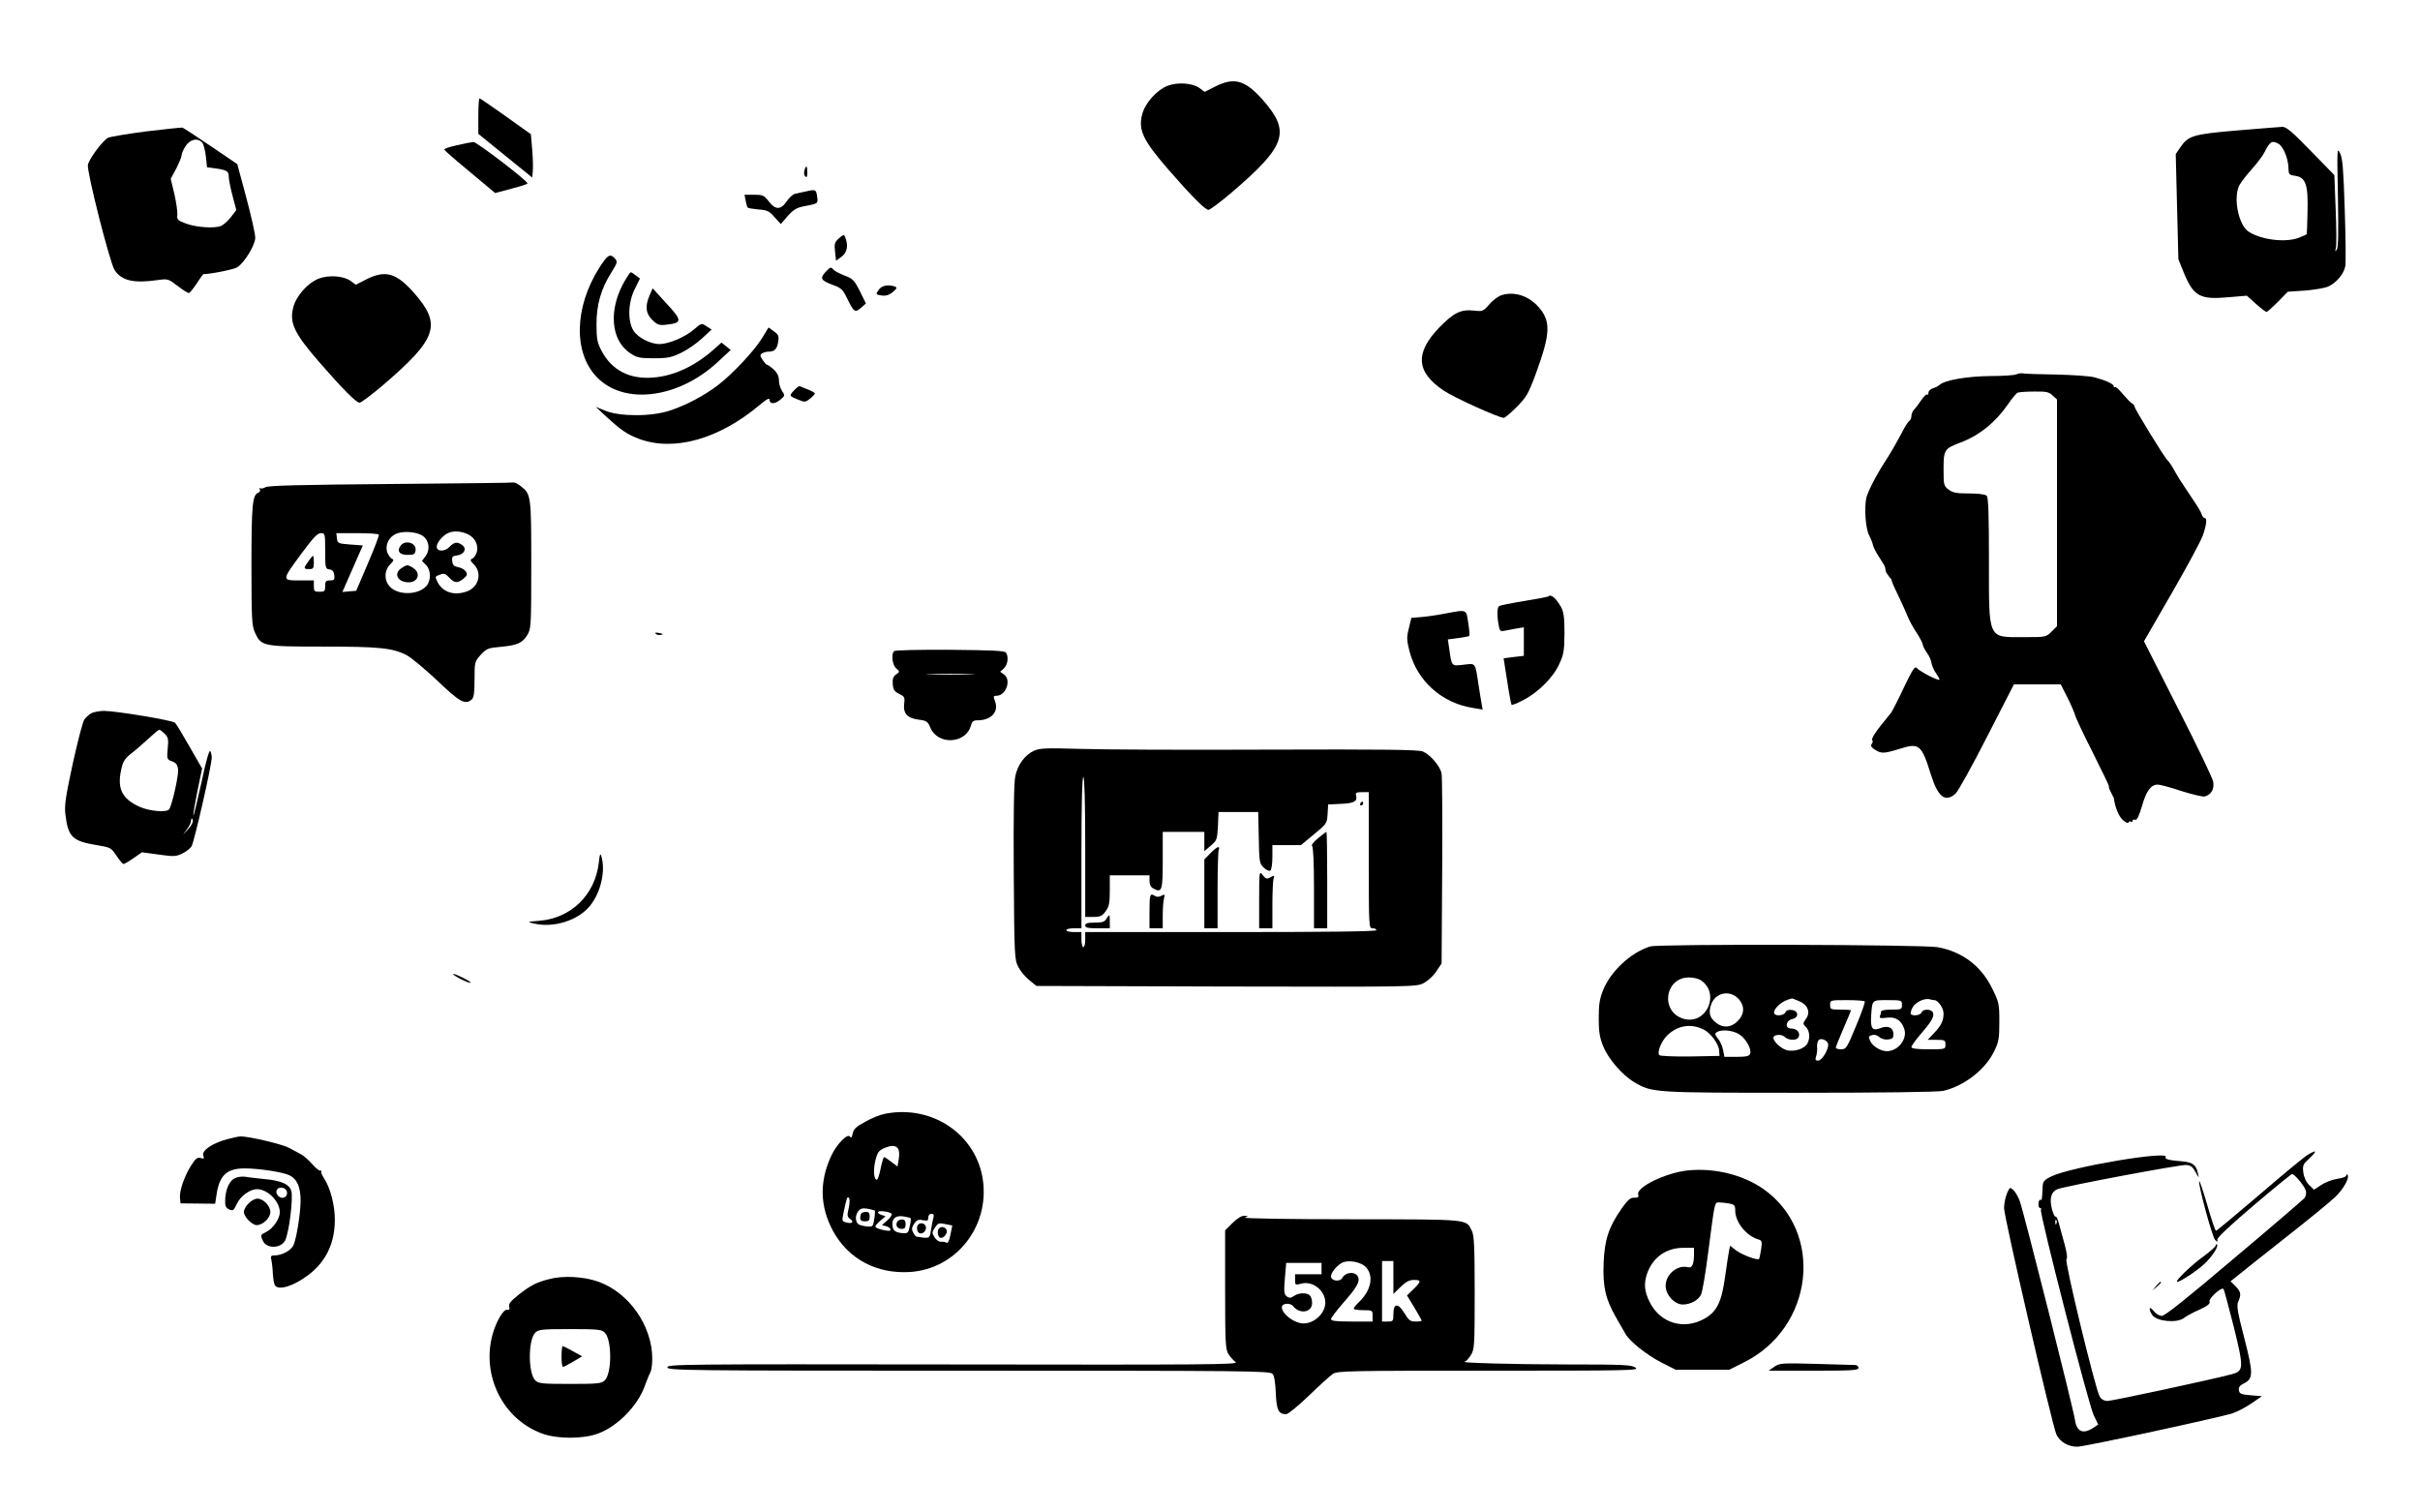<?xml version="1.0" standalone="no"?>
<!DOCTYPE svg PUBLIC "-//W3C//DTD SVG 20010904//EN"
 "http://www.w3.org/TR/2001/REC-SVG-20010904/DTD/svg10.dtd">
<svg version="1.0" xmlns="http://www.w3.org/2000/svg"
 width="1280pt" height="800pt" viewBox="0 0 1280 800"
 preserveAspectRatio="xMidYMid meet">

<g transform="translate(0,800) scale(0.1,-0.1)"
fill="#000000" stroke="none">
<path d="M6427 7542 l-55 -28 -27 20 c-38 27 -115 33 -170 12 -58 -23 -119
-92 -134 -152 -21 -82 5 -137 139 -291 120 -138 194 -213 212 -213 8 0 64 42
124 93 288 247 312 320 162 490 -93 104 -150 120 -251 69z"/>
<path d="M2530 7386 l0 -94 143 -116 142 -115 3 32 c2 18 1 69 -3 115 l-7 82
-133 95 c-73 52 -136 95 -139 95 -3 0 -6 -42 -6 -94z"/>
<path d="M773 7305 c-99 -13 -190 -28 -202 -34 -28 -15 -98 -109 -106 -142 -8
-31 116 -519 141 -557 37 -57 101 -72 231 -53 50 7 54 6 102 -31 27 -21 54
-38 59 -38 6 0 24 23 42 50 18 28 34 50 35 50 39 0 164 25 181 37 37 24 94
117 94 155 1 18 -21 113 -47 212 l-48 178 -140 95 c-77 52 -144 96 -150 98 -5
1 -92 -8 -192 -20z m297 -60 c7 -8 15 -41 19 -73 l6 -57 47 -6 c60 -9 68 -15
68 -45 0 -13 9 -58 20 -100 l20 -75 -30 -39 c-17 -21 -41 -42 -53 -46 -38 -13
-130 -6 -182 13 -46 17 -50 21 -47 49 1 16 -6 65 -16 109 l-19 79 29 54 c15
30 28 61 28 69 0 9 9 31 21 49 23 38 66 47 89 19z"/>
<path d="M11833 7310 c-234 -20 -258 -27 -302 -91 l-23 -34 7 -278 7 -278 29
-72 c52 -125 85 -143 238 -129 l95 8 48 -43 c27 -24 52 -43 56 -43 4 0 31 24
61 54 l52 53 90 6 c49 4 104 13 122 21 42 17 85 67 92 109 3 18 2 151 -3 297
-7 214 -11 272 -25 300 -16 33 -16 23 -11 -230 3 -187 2 -269 -6 -280 -9 -12
-10 -11 -5 8 4 13 3 105 -1 204 l-7 182 -125 128 c-100 103 -130 128 -151 127
-14 -1 -122 -9 -238 -19z m218 -70 c25 -14 51 -75 53 -125 1 -38 3 -40 36 -45
56 -8 69 -48 65 -190 -1 -63 -3 -116 -4 -118 0 -2 -18 -10 -38 -18 -69 -29
-201 -14 -270 31 -54 36 -82 180 -48 246 9 16 38 54 65 84 27 30 57 69 66 87
31 61 40 66 75 48z"/>
<path d="M2418 7232 c-38 -8 -68 -18 -68 -23 0 -4 61 -57 135 -118 l134 -112
86 23 c47 12 85 24 85 28 0 14 -269 220 -286 219 -10 -1 -49 -8 -86 -17z"/>
<path d="M4255 7099 c-4 -12 -2 -26 4 -32 8 -8 11 -2 11 21 0 37 -6 41 -15 11z"/>
<path d="M4265 6988 c-22 -5 -49 -11 -60 -13 -11 -3 -31 -20 -44 -40 -31 -46
-60 -46 -95 0 -25 32 -32 35 -78 35 l-50 0 6 -32 c3 -17 8 -34 11 -36 2 -3 28
-7 57 -10 46 -3 58 -9 85 -41 l33 -36 37 43 c32 35 47 44 91 52 68 13 70 13
64 50 -5 38 -8 39 -57 28z"/>
<path d="M4437 6739 c-23 -21 -25 -29 -20 -71 l5 -47 29 21 c30 22 37 59 20
102 -7 17 -9 17 -34 -5z"/>
<path d="M3170 6584 c-133 -210 -138 -451 -12 -580 144 -148 430 -112 638 81
l69 64 -25 20 -24 19 -36 -32 c-101 -91 -215 -145 -326 -153 -125 -10 -218 39
-272 141 -23 44 -27 63 -27 141 0 104 24 188 80 276 31 50 32 55 18 71 -26 29
-39 21 -83 -48z"/>
<path d="M4368 6563 c-33 -35 -27 -46 37 -70 44 -16 53 -24 75 -70 36 -74 42
-79 74 -51 l26 23 -32 65 c-30 59 -37 66 -82 83 -27 10 -54 25 -60 33 -10 13
-15 11 -38 -13z"/>
<path d="M3306 6517 c-89 -151 -77 -316 27 -385 36 -24 50 -27 126 -27 74 0
94 5 144 29 31 15 81 49 109 75 l52 48 -27 17 c-26 18 -27 18 -68 -18 -48 -40
-133 -76 -182 -76 -49 1 -114 35 -137 72 -31 51 -28 150 8 220 l27 55 -22 16
c-12 10 -24 17 -27 17 -3 0 -16 -19 -30 -43z"/>
<path d="M1937 6522 l-55 -28 -27 20 c-38 27 -115 33 -170 12 -58 -23 -119
-92 -134 -152 -21 -82 5 -137 139 -291 120 -138 194 -213 212 -213 8 0 64 42
124 93 288 247 312 320 162 490 -93 104 -150 120 -251 69z"/>
<path d="M4647 6466 c-16 -23 -15 -24 16 -29 23 -3 39 2 59 18 22 19 24 24 12
29 -35 13 -72 6 -87 -18z"/>
<path d="M3436 6438 c-25 -58 -21 -95 14 -130 28 -27 36 -30 77 -25 82 9 82
22 -2 112 l-73 80 -16 -37z"/>
<path d="M7943 6439 c-17 -5 -47 -27 -65 -48 -32 -37 -36 -39 -79 -34 -72 8
-109 -10 -187 -90 -129 -134 -122 -235 24 -333 55 -37 291 -144 318 -144 6 0
37 26 69 58 51 52 61 69 101 177 77 211 80 276 14 351 -52 59 -127 84 -195 63z"/>
<path d="M4031 6212 c-41 -67 -155 -189 -232 -248 -73 -56 -167 -106 -254
-135 -96 -33 -264 -33 -342 -2 l-52 21 56 -52 c81 -74 110 -93 172 -117 186
-69 424 -2 639 179 34 29 52 39 52 29 0 -25 25 -26 55 -3 27 22 28 24 12 47
-9 13 -17 38 -17 56 0 22 -8 40 -27 58 -15 14 -31 25 -35 25 -4 0 -15 12 -24
26 -15 22 -15 27 -3 35 8 5 23 9 34 9 32 0 45 14 51 52 5 30 2 38 -22 55 l-29
21 -34 -56z"/>
<path d="M10665 6020 c-11 -5 -73 -9 -137 -9 -120 -1 -240 -21 -268 -46 -8 -7
-25 -16 -37 -19 -13 -4 -23 -15 -23 -23 0 -9 -3 -13 -7 -10 -3 4 -18 -10 -32
-31 -13 -20 -31 -43 -38 -50 -7 -7 -13 -22 -13 -32 0 -10 -5 -22 -10 -25 -6
-4 -22 -27 -35 -53 -35 -66 -66 -120 -98 -169 -47 -73 -89 -157 -96 -188 -11
-57 -3 -161 15 -196 10 -19 19 -43 21 -53 2 -11 17 -40 33 -64 17 -25 31 -49
31 -54 1 -4 2 -12 3 -18 0 -5 9 -18 18 -30 10 -11 16 -20 14 -20 -3 0 12 -35
33 -77 21 -43 43 -94 51 -113 7 -19 28 -58 47 -86 18 -28 33 -57 33 -63 0 -7
10 -27 22 -44 12 -16 23 -41 24 -54 2 -12 12 -37 24 -54 12 -16 20 -32 18 -34
-7 -7 -104 44 -119 61 -10 13 -22 -4 -70 -105 -31 -66 -62 -126 -68 -133 -82
-99 -107 -136 -97 -145 3 -4 1 -12 -4 -18 -7 -9 -3 -17 15 -29 35 -23 48 -23
132 3 105 33 116 24 167 -139 37 -117 76 -146 130 -97 13 12 88 147 166 300
l142 277 124 0 124 0 36 -71 c20 -40 37 -81 40 -92 2 -11 44 -101 94 -199 49
-98 88 -178 85 -178 -3 0 1 -13 10 -30 8 -16 16 -31 16 -32 5 -45 25 -95 46
-114 15 -14 29 -21 31 -15 2 6 8 9 13 5 5 -3 9 -1 9 5 0 6 6 8 13 5 10 -3 20
18 36 71 23 82 48 115 84 115 12 0 69 -15 125 -34 57 -18 112 -31 122 -29 36
9 53 39 46 79 -4 20 -88 195 -187 389 l-179 353 146 253 c81 140 155 278 165
306 20 57 24 93 10 93 -5 0 -12 8 -15 18 -7 19 -18 37 -61 101 -56 83 -64 96
-86 136 -12 22 -27 44 -34 50 -15 12 -175 273 -175 285 0 5 -6 13 -14 17 -8 4
-29 27 -49 50 -19 23 -37 39 -41 36 -3 -4 -6 -2 -6 4 0 12 -41 31 -101 47 -25
7 -118 13 -205 15 -87 1 -166 4 -174 6 -8 2 -24 0 -35 -5z m192 -112 l23 -21
0 -600 0 -599 -29 -29 c-29 -29 -31 -29 -146 -29 -193 0 -185 -19 -185 408 0
242 -3 331 -12 340 -7 7 -43 12 -94 12 -67 0 -86 4 -108 21 -25 19 -26 25 -26
108 0 102 4 108 91 141 97 36 185 107 250 202 21 31 44 58 51 61 7 3 46 6 87
6 64 1 78 -2 98 -21z"/>
<path d="M4200 5935 c-27 -29 -27 -29 22 -49 34 -14 38 -14 62 5 14 11 26 24
26 28 0 4 -17 13 -37 21 -21 8 -41 16 -44 18 -3 1 -16 -9 -29 -23z"/>
<path d="M2065 5440 c-476 -4 -645 -8 -661 -17 -12 -7 -25 -9 -29 -5 -5 4 -5
1 -1 -6 4 -7 1 -15 -8 -18 -31 -12 -36 -65 -36 -383 0 -289 2 -320 19 -358 33
-71 41 -73 359 -73 296 0 368 -7 442 -45 25 -13 98 -74 163 -135 120 -115 147
-129 182 -100 11 9 15 35 15 106 0 93 1 95 33 131 31 33 39 36 108 42 86 8
113 20 139 64 19 30 20 53 20 370 0 367 -1 373 -56 416 -15 12 -32 20 -38 19
-6 -2 -299 -5 -651 -8z m169 -273 c35 -23 43 -72 18 -107 l-20 -27 21 -21 c27
-27 28 -83 2 -112 -43 -47 -146 -50 -191 -5 -33 33 -33 87 0 120 18 18 21 25
10 29 -8 3 -19 18 -25 33 -14 37 6 82 45 99 37 17 107 12 140 -9z m241 7 c40
-19 59 -62 45 -100 -5 -13 -16 -27 -24 -30 -11 -4 -8 -11 10 -29 44 -44 28
-116 -31 -141 -67 -27 -132 -9 -160 46 -15 30 -15 31 11 40 22 9 30 7 50 -15
28 -30 44 -31 75 -6 20 16 22 23 13 38 -6 10 -24 20 -40 23 -22 4 -30 11 -32
32 -3 22 1 27 24 30 38 4 55 35 30 54 -27 20 -43 18 -69 -9 -25 -26 -67 -25
-67 1 0 21 28 55 55 70 29 16 72 14 110 -4z m-755 -88 c0 -90 1 -95 23 -98 16
-2 23 -11 25 -30 3 -24 0 -28 -22 -28 -22 0 -26 -4 -26 -30 0 -27 -3 -30 -30
-30 -27 0 -30 3 -30 30 l0 30 -76 0 c-95 0 -95 -1 12 144 60 81 83 106 101
106 22 0 23 -2 23 -94z m284 86 c2 -4 -24 -73 -58 -152 l-62 -145 -37 -3 -36
-3 54 123 54 123 -67 5 c-64 5 -67 6 -70 33 l-3 27 110 0 c60 0 112 -3 115 -8z"/>
<path d="M2120 5115 c-23 -28 -8 -50 35 -50 35 0 40 3 43 24 6 38 -52 58 -78
26z"/>
<path d="M2122 4994 c-42 -29 -18 -74 40 -74 48 0 65 47 26 74 -12 9 -27 16
-33 16 -6 0 -21 -7 -33 -16z"/>
<path d="M1631 5031 c-27 -37 -26 -41 4 -41 22 0 25 4 25 35 0 19 -2 35 -4 35
-3 0 -14 -13 -25 -29z"/>
<path d="M8189 4845 c-3 -2 -60 -13 -127 -24 -68 -11 -127 -23 -132 -26 -11
-7 -13 -43 -4 -98 6 -35 9 -38 33 -33 14 3 43 8 64 12 l37 6 0 -75 0 -76 -53
-6 -54 -7 19 -121 c10 -67 21 -123 23 -125 2 -3 30 8 60 24 78 39 160 120 192
191 24 51 27 71 28 163 0 81 -4 112 -17 137 -27 49 -55 73 -69 58z"/>
<path d="M7640 4754 c-41 -8 -97 -16 -125 -18 l-50 -4 -13 -54 c-12 -46 -12
-62 2 -118 40 -161 172 -280 340 -305 l48 -8 -5 29 c-3 16 -11 63 -17 104 -18
118 -13 112 -79 104 -65 -7 -62 -11 -76 87 l-7 47 54 7 c29 4 56 9 59 11 3 1
1 32 -5 68 -11 75 -4 73 -126 50z"/>
<path d="M3468 4648 c6 -6 18 -8 28 -6 14 3 12 5 -9 10 -19 3 -25 2 -19 -4z"/>
<path d="M4729 4556 c-16 -17 -10 -72 11 -91 20 -18 20 -18 -1 -33 -15 -10
-19 -23 -17 -50 2 -30 9 -40 34 -52 28 -14 31 -18 26 -55 -5 -50 19 -75 80
-82 39 -5 45 -9 59 -42 40 -95 190 -85 215 13 5 20 12 26 34 26 73 0 114 45
93 101 -10 26 -9 29 8 29 50 0 80 84 39 113 l-20 14 20 18 c20 19 26 60 11 83
-6 10 -72 13 -295 15 -171 1 -291 -2 -297 -7z m404 -123 c-56 -2 -151 -2 -210
0 -59 1 -13 3 102 3 116 0 164 -2 108 -3z"/>
<path d="M482 4227 c-12 -7 -28 -22 -36 -33 -8 -10 -35 -115 -61 -232 -38
-177 -45 -223 -39 -270 14 -119 37 -141 165 -162 73 -12 76 -13 105 -56 16
-24 33 -44 37 -44 5 0 29 14 53 31 l45 31 88 -12 c78 -11 92 -11 124 5 20 9
42 26 50 38 14 22 107 430 107 470 0 12 -4 28 -8 35 -5 8 -24 -59 -47 -169
-22 -100 -41 -177 -42 -172 -2 5 8 63 21 128 l25 120 -66 115 c-36 63 -70 120
-77 127 -13 13 -314 63 -378 63 -24 -1 -53 -6 -66 -13z m389 -108 c19 -19 21
-30 16 -78 -5 -56 -4 -58 23 -68 22 -8 29 -18 32 -44 3 -31 -31 -184 -47 -209
-12 -19 -107 -11 -160 14 -90 42 -116 95 -94 195 9 42 18 57 51 84 23 17 64
53 92 79 28 26 54 48 59 48 4 0 17 -10 28 -21z m149 -463 c0 -8 -12 -28 -26
-43 l-26 -28 21 29 c12 16 21 35 21 42 0 8 2 14 5 14 3 0 5 -6 5 -14z"/>
<path d="M5469 4029 c-48 -22 -86 -73 -99 -135 -7 -33 -10 -208 -8 -510 3
-442 4 -460 24 -498 11 -22 37 -54 58 -70 l38 -31 1004 -3 c993 -2 1005 -2
1044 18 22 11 52 39 67 62 l28 42 3 485 c2 267 0 501 -3 519 -7 39 -59 100
-99 117 -23 10 -207 12 -820 10 -435 -2 -883 0 -996 4 -177 5 -209 4 -241 -10z
m271 -509 l0 -370 43 0 c36 0 47 5 65 30 18 24 22 43 22 110 l0 80 105 0 105
0 0 -30 c0 -19 7 -33 21 -40 45 -24 49 -11 49 150 l0 150 110 0 110 0 0 -51 0
-51 34 29 c32 27 34 32 38 103 l3 75 105 0 105 0 3 -136 c2 -129 4 -137 27
-159 13 -12 28 -19 34 -15 6 3 11 35 11 71 l0 64 76 0 75 0 69 57 c67 55 69
58 72 107 l3 51 65 3 c71 3 90 13 83 42 -5 17 0 20 31 20 l36 0 0 -360 c0
-353 0 -360 20 -360 11 0 20 -4 20 -10 0 -7 -263 -10 -770 -10 l-770 0 0 -40
c0 -22 -4 -40 -10 -40 -5 0 -10 18 -10 40 l0 40 -40 0 c-22 0 -40 5 -40 10 0
6 18 10 40 10 l40 0 0 400 c0 260 4 400 10 400 6 0 10 -130 10 -370z"/>
<path d="M7195 3750 c-3 -5 -1 -10 4 -10 6 0 11 5 11 10 0 6 -2 10 -4 10 -3 0
-8 -4 -11 -10z"/>
<path d="M6971 3566 c-23 -19 -37 -37 -31 -41 6 -4 10 -86 10 -221 l0 -214 35
0 35 0 0 255 c0 140 -2 255 -4 255 -2 0 -23 -15 -45 -34z"/>
<path d="M6402 3487 l-32 -33 0 -182 0 -182 35 0 35 0 0 199 c0 110 3 206 6
215 10 26 -10 18 -44 -17z"/>
<path d="M6660 3243 l0 -153 35 0 35 0 0 124 c0 68 3 132 7 141 5 15 3 16 -17
5 -20 -11 -25 -9 -41 11 -18 24 -19 21 -19 -128z"/>
<path d="M6080 3180 l0 -90 35 0 35 0 0 68 c0 37 3 78 7 91 5 21 4 22 -14 13
-12 -7 -25 -7 -34 -1 -26 17 -29 9 -29 -81z"/>
<path d="M5852 3140 c-9 -16 -23 -20 -62 -20 -38 0 -50 -4 -50 -15 0 -12 14
-15 65 -15 l65 0 0 35 c0 41 -1 42 -18 15z"/>
<path d="M3167 3435 c-20 -168 -146 -291 -312 -305 -69 -6 -70 -6 -30 -15 104
-24 232 16 295 93 57 70 84 183 61 262 -6 20 -9 13 -14 -35z"/>
<path d="M8729 2994 c-101 -30 -211 -132 -250 -232 -18 -44 -23 -77 -23 -147
0 -70 5 -103 23 -147 26 -67 102 -155 165 -192 95 -56 98 -56 876 -56 435 0
732 4 758 10 111 26 221 111 269 208 25 51 28 68 28 158 0 96 -2 103 -38 176
-59 120 -158 194 -288 218 -81 14 -1472 18 -1520 4z m269 -180 c102 -71 27
-236 -92 -203 -126 36 -102 219 28 219 23 0 52 -7 64 -16z m200 -100 c31 -36
29 -79 -7 -115 -35 -35 -77 -38 -114 -9 -34 27 -41 52 -27 95 22 66 101 82
148 29z m317 -9 c47 -19 63 -59 37 -94 -17 -25 -17 -27 0 -43 20 -20 23 -59 8
-87 -14 -27 -64 -44 -104 -37 -32 6 -76 45 -76 67 0 17 42 21 59 5 23 -21 67
-21 75 0 9 23 -11 44 -41 44 -34 0 -28 42 7 50 36 8 34 44 -3 48 -18 2 -29 -2
-33 -12 -6 -16 -45 -22 -57 -10 -16 16 25 61 68 76 11 3 21 6 23 7 1 1 18 -6
37 -14z m716 5 c20 0 49 -42 49 -71 0 -38 -13 -65 -53 -106 l-31 -33 47 0 c43
0 47 -2 47 -25 0 -25 -1 -25 -90 -25 -62 0 -90 4 -90 12 0 6 22 37 48 67 58
67 74 94 66 115 -8 20 -53 21 -60 1 -6 -15 -45 -21 -57 -9 -3 4 0 19 9 35 14
28 65 52 92 43 8 -2 18 -4 23 -4z m-368 -7 c3 -5 -18 -63 -46 -130 -48 -116
-52 -123 -79 -123 -15 0 -28 4 -28 8 0 5 18 50 40 101 22 50 40 94 40 97 0 2
-25 4 -55 4 -52 0 -55 1 -55 25 0 25 1 25 89 25 50 0 92 -3 94 -7z m197 -18
c0 -24 -3 -25 -55 -25 -30 0 -55 -4 -55 -9 0 -5 -3 -16 -6 -24 -4 -13 2 -14
35 -10 46 6 76 -12 92 -56 21 -54 -30 -121 -91 -121 -33 0 -75 26 -88 54 -10
22 -9 26 9 31 13 4 27 0 39 -10 10 -10 30 -15 47 -13 22 2 28 8 28 27 0 35
-27 48 -66 34 -46 -18 -56 -5 -52 64 6 86 3 83 88 83 73 0 75 -1 75 -25z
m-1048 -131 c37 -19 79 -76 81 -111 l2 -28 -154 -3 c-87 -1 -159 2 -164 7 -14
14 10 74 42 105 55 53 126 64 193 30z m186 -24 c36 -22 68 -79 59 -104 -5 -12
-21 -16 -71 -16 l-65 0 -7 35 c-3 19 -15 47 -27 61 -17 22 -18 27 -6 35 24 15
83 10 117 -11z m472 -55 c0 -30 -34 -85 -53 -85 -15 0 -17 5 -11 23 4 12 7 35
5 51 -1 16 4 33 11 37 16 10 48 -8 48 -26z"/>
<path d="M2396 2848 c7 -12 84 -50 93 -46 4 2 -17 15 -46 29 -28 14 -50 21
-47 17z"/>
<path d="M4682 2109 c-24 -4 -72 -23 -105 -42 -50 -27 -63 -40 -67 -63 -4 -21
-8 -25 -14 -16 -12 20 -72 -41 -100 -103 -63 -136 -59 -268 10 -396 81 -148
230 -228 407 -217 243 16 420 238 386 485 -34 242 -268 401 -517 352z m67
-183 c7 -9 9 -29 5 -55 l-7 -41 -33 25 c-18 14 -35 25 -38 25 -3 0 -11 -27
-18 -60 -6 -33 -16 -60 -20 -60 -16 0 -20 51 -8 101 10 42 18 53 44 65 40 17
61 17 75 0z m-260 -316 c-9 -38 -8 -46 7 -57 23 -17 12 -27 -19 -19 -24 6 -24
8 -16 48 18 85 20 91 29 82 5 -5 5 -27 -1 -54z m138 -13 c2 -2 1 -23 -3 -46
-6 -39 -8 -41 -39 -38 -17 2 -37 7 -42 10 -19 12 -21 45 -6 67 13 18 22 21 51
17 19 -4 36 -8 39 -10z m89 -18 c3 -5 -7 -20 -23 -34 l-28 -25 23 -6 c21 -6
31 -24 13 -24 -26 0 -71 14 -71 22 0 5 12 19 27 32 l27 23 -22 7 c-12 4 -20
11 -18 15 6 10 65 2 72 -10z m221 -21 c-4 -13 -9 -42 -13 -65 -7 -45 -7 -45
-76 -34 -4 0 -12 10 -18 22 -9 16 -8 26 5 46 14 20 22 24 46 19 24 -5 29 -2
29 14 0 12 7 20 16 20 12 0 15 -6 11 -22z m-121 -1 c3 -2 1 -22 -4 -43 -8 -37
-10 -39 -43 -36 -37 4 -49 16 -49 48 0 32 21 46 59 40 18 -3 35 -7 37 -9z
m191 -33 l30 -6 -10 -49 c-6 -32 -13 -46 -21 -42 -6 4 -19 6 -28 5 -9 -2 -24
8 -34 22 -15 24 -15 28 0 51 18 27 20 28 63 19z"/>
<path d="M4557 1583 c-4 -3 -7 -15 -7 -25 0 -13 7 -18 25 -18 20 0 25 5 25 25
0 18 -5 25 -18 25 -10 0 -22 -3 -25 -7z"/>
<path d="M4857 1523 c-12 -12 -7 -41 7 -46 19 -7 40 18 32 38 -6 15 -28 20
-39 8z"/>
<path d="M4744 1535 c-8 -20 4 -35 27 -35 14 0 19 7 19 25 0 18 -5 25 -20 25
-11 0 -23 -7 -26 -15z"/>
<path d="M4967 1503 c-11 -10 -8 -41 4 -49 16 -9 43 21 36 40 -7 16 -28 21
-40 9z"/>
<path d="M1200 1974 c-77 -21 -133 -59 -125 -85 6 -18 4 -20 -14 -14 -17 5
-26 -2 -51 -41 -36 -58 -62 -134 -58 -171 l3 -28 92 -1 91 -1 7 46 c15 104 54
141 149 141 76 0 205 -20 238 -37 40 -20 58 -62 58 -135 -1 -73 -23 -205 -39
-237 -14 -26 -61 -51 -96 -51 -21 0 -25 -4 -20 -23 3 -12 7 -45 8 -72 2 -28 6
-56 11 -63 18 -30 99 -5 178 55 93 71 139 168 139 292 0 78 -24 169 -58 220
-10 15 -16 31 -14 36 1 6 0 7 -4 3 -4 -3 -23 11 -42 33 -19 21 -45 45 -58 52
-12 6 -41 22 -65 35 -36 20 -218 63 -260 61 -8 0 -40 -7 -70 -15z"/>
<path d="M12205 1891 c-17 -10 -131 -104 -254 -210 -123 -105 -226 -191 -230
-191 -4 0 -25 61 -46 136 -22 75 -41 132 -43 126 -6 -18 69 -294 84 -310 14
-13 15 -13 12 1 -2 10 65 73 192 181 107 91 199 166 203 166 14 0 67 -64 73
-88 4 -12 0 -30 -7 -39 -8 -9 -175 -153 -373 -319 -245 -208 -365 -304 -381
-304 -14 0 -33 11 -44 26 -24 31 -29 10 -6 -23 23 -32 127 -42 164 -16 14 11
52 32 85 46 41 19 57 31 53 42 -7 16 63 80 74 67 3 -4 27 -94 54 -200 54 -220
53 -234 -12 -251 -104 -28 -631 -141 -655 -141 -18 0 -33 8 -42 23 -22 35
-188 719 -176 727 6 4 3 30 -9 76 -11 38 -24 89 -31 113 -6 23 -14 40 -18 36
-4 -3 -12 15 -19 41 -14 55 -4 90 29 104 40 16 650 131 682 128 24 -2 35 -11
49 -38 19 -34 19 -35 12 -5 -9 43 -27 57 -81 62 -73 6 -96 12 -89 23 22 36
-505 -53 -604 -102 -41 -20 -46 -27 -47 -58 -3 -66 -4 -71 -12 -66 -4 2 -9 -6
-10 -20 -1 -13 3 -24 9 -24 5 0 8 -4 4 -9 -9 -15 252 -1031 279 -1086 l24 -50
-26 -17 c-54 -36 -88 -21 -97 42 -9 61 -272 1105 -292 1157 -8 23 -24 50 -34
59 -18 16 -19 15 -34 -19 -8 -20 -15 -55 -15 -77 0 -48 255 -1150 277 -1198
19 -39 63 -65 112 -64 42 1 754 155 821 177 25 9 70 32 100 53 l54 37 -59 5
c-52 4 -60 8 -63 27 -2 15 5 25 25 35 52 25 52 52 4 239 -37 142 -42 174 -32
195 16 37 14 52 -15 81 l-26 26 29 23 c15 13 129 103 253 201 124 97 246 197
272 222 44 42 78 104 64 118 -3 4 -6 1 -6 -5 0 -6 -21 -14 -47 -17 -27 -4 -65
-19 -86 -33 l-38 -25 -25 25 c-16 15 -28 41 -31 66 -5 38 -2 44 33 76 42 39
37 47 -11 17z m-1328 -363 c-3 -8 -6 -5 -6 6 -1 11 2 17 5 13 3 -3 4 -12 1
-19z"/>
<path d="M8925 1809 c-116 -13 -273 -89 -260 -128 4 -13 -1 -17 -22 -16 -21 0
-34 -12 -69 -62 -66 -96 -87 -161 -92 -284 -5 -126 10 -190 66 -288 20 -34 43
-74 50 -87 22 -39 112 -111 190 -151 l75 -38 142 0 141 0 76 38 c372 183 429
690 105 918 -109 76 -260 113 -402 98z m223 -175 c25 -5 30 -11 30 -33 -2 -62
56 -136 120 -156 22 -6 23 -11 17 -53 -4 -26 -9 -49 -11 -51 -8 -9 -90 22
-121 45 l-32 25 -5 -23 c-3 -13 -12 -74 -21 -137 -18 -135 -43 -188 -108 -225
-111 -63 -236 -25 -292 88 -27 55 -31 95 -14 147 30 88 101 139 194 139 l55 0
0 -32 c0 -55 -10 -76 -31 -71 -56 15 -119 -37 -119 -98 0 -48 47 -99 91 -99
40 0 82 23 96 52 7 12 24 113 38 223 36 277 33 265 60 265 12 0 36 -3 53 -6z"/>
<path d="M1240 1767 c-28 -14 -49 -64 -49 -118 -1 -28 4 -38 21 -46 20 -9 24
-6 40 28 19 42 69 79 108 79 56 0 120 -65 120 -122 0 -34 -35 -85 -70 -103
-34 -18 -34 -16 -19 -49 19 -40 89 -41 115 -1 22 34 47 235 34 269 -13 34 -55
52 -145 60 -38 4 -83 9 -100 12 -16 2 -41 -1 -55 -9z m278 -73 c4 -27 -26 -40
-46 -20 -21 20 -8 48 20 44 14 -2 24 -11 26 -24z"/>
<path d="M1315 1635 c-14 -13 -25 -33 -25 -45 0 -26 43 -70 68 -70 32 0 72 38
72 69 0 33 -37 71 -69 71 -12 0 -33 -11 -46 -25z"/>
<path d="M6519 1531 l-39 -39 0 -313 c0 -287 2 -316 18 -342 10 -15 27 -34 38
-42 17 -13 -167 -14 -1494 -12 -1434 2 -1512 1 -1512 -15 0 -17 83 -18 1594
-18 1470 0 1595 -1 1607 -17 9 -10 15 -48 17 -102 4 -90 14 -111 55 -111 10 0
64 44 120 98 56 54 113 106 127 115 22 16 94 17 824 17 743 0 799 1 777 16
-20 15 -65 17 -360 17 -280 0 -591 9 -543 15 7 1 21 17 32 35 19 30 20 51 20
330 0 245 -3 303 -15 327 -32 63 -3 60 -640 61 -333 0 -571 4 -560 9 19 8 18
9 -4 9 -14 1 -38 -14 -62 -38z m708 -236 c40 -46 24 -121 -37 -180 -17 -16
-30 -32 -30 -37 0 -4 23 -8 50 -8 49 0 50 -1 50 -30 l0 -30 -110 0 c-81 0
-110 3 -110 13 0 6 30 46 66 87 69 78 87 110 78 134 -12 32 -66 30 -84 -3 -12
-23 -60 -17 -60 8 0 19 28 54 55 70 34 20 106 7 132 -24z m143 -52 l0 -87 38
37 c28 27 46 37 70 37 41 0 40 -8 -2 -49 l-34 -33 39 -64 c21 -36 39 -67 39
-69 0 -3 -15 -5 -33 -5 -27 0 -36 6 -59 45 -34 55 -58 53 -58 -6 0 -37 -2 -39
-30 -39 l-30 0 0 160 0 160 30 0 30 0 0 -87z m-380 47 l0 -30 -70 0 -70 0 0
-29 c0 -28 1 -29 31 -21 61 18 129 -36 129 -100 0 -55 -57 -110 -115 -110 -49
0 -115 50 -115 86 0 21 44 25 60 5 35 -44 100 -33 100 17 0 16 -5 33 -12 40
-16 16 -59 15 -84 -3 -17 -11 -25 -12 -38 -2 -14 11 -16 24 -10 95 l7 82 93 0
94 0 0 -30z"/>
<path d="M11720 1413 c0 -6 -28 -31 -62 -56 -67 -48 -159 -137 -142 -137 17 0
107 60 147 98 40 39 73 90 63 100 -3 3 -6 0 -6 -5z"/>
<path d="M2907 1235 c-71 -18 -100 -33 -166 -85 -39 -31 -52 -47 -48 -61 4
-14 1 -19 -11 -17 -20 4 -59 -64 -78 -135 -57 -216 58 -444 262 -519 81 -30
216 -30 296 -1 104 38 210 146 248 251 11 31 25 65 30 74 6 10 10 42 10 71 0
175 -124 351 -286 408 -76 27 -183 33 -257 14z m292 -284 c38 -38 38 -214 0
-252 -17 -17 -37 -19 -184 -19 -148 0 -167 2 -184 19 -38 38 -38 214 0 252 17
17 35 19 184 19 148 0 167 -2 184 -19z"/>
<path d="M2970 825 c0 -30 3 -55 8 -55 4 0 28 13 54 28 l47 28 -49 27 c-26 15
-51 27 -54 27 -3 0 -6 -25 -6 -55z"/>
<path d="M11404 1198 l-19 -23 23 19 c21 18 27 26 19 26 -2 0 -12 -10 -23 -22z"/>
<path d="M9385 771 l-30 -21 238 0 c204 0 237 2 237 15 0 8 -8 15 -17 15 -10
0 -103 3 -208 6 -180 5 -192 4 -220 -15z"/>
</g>
</svg>
